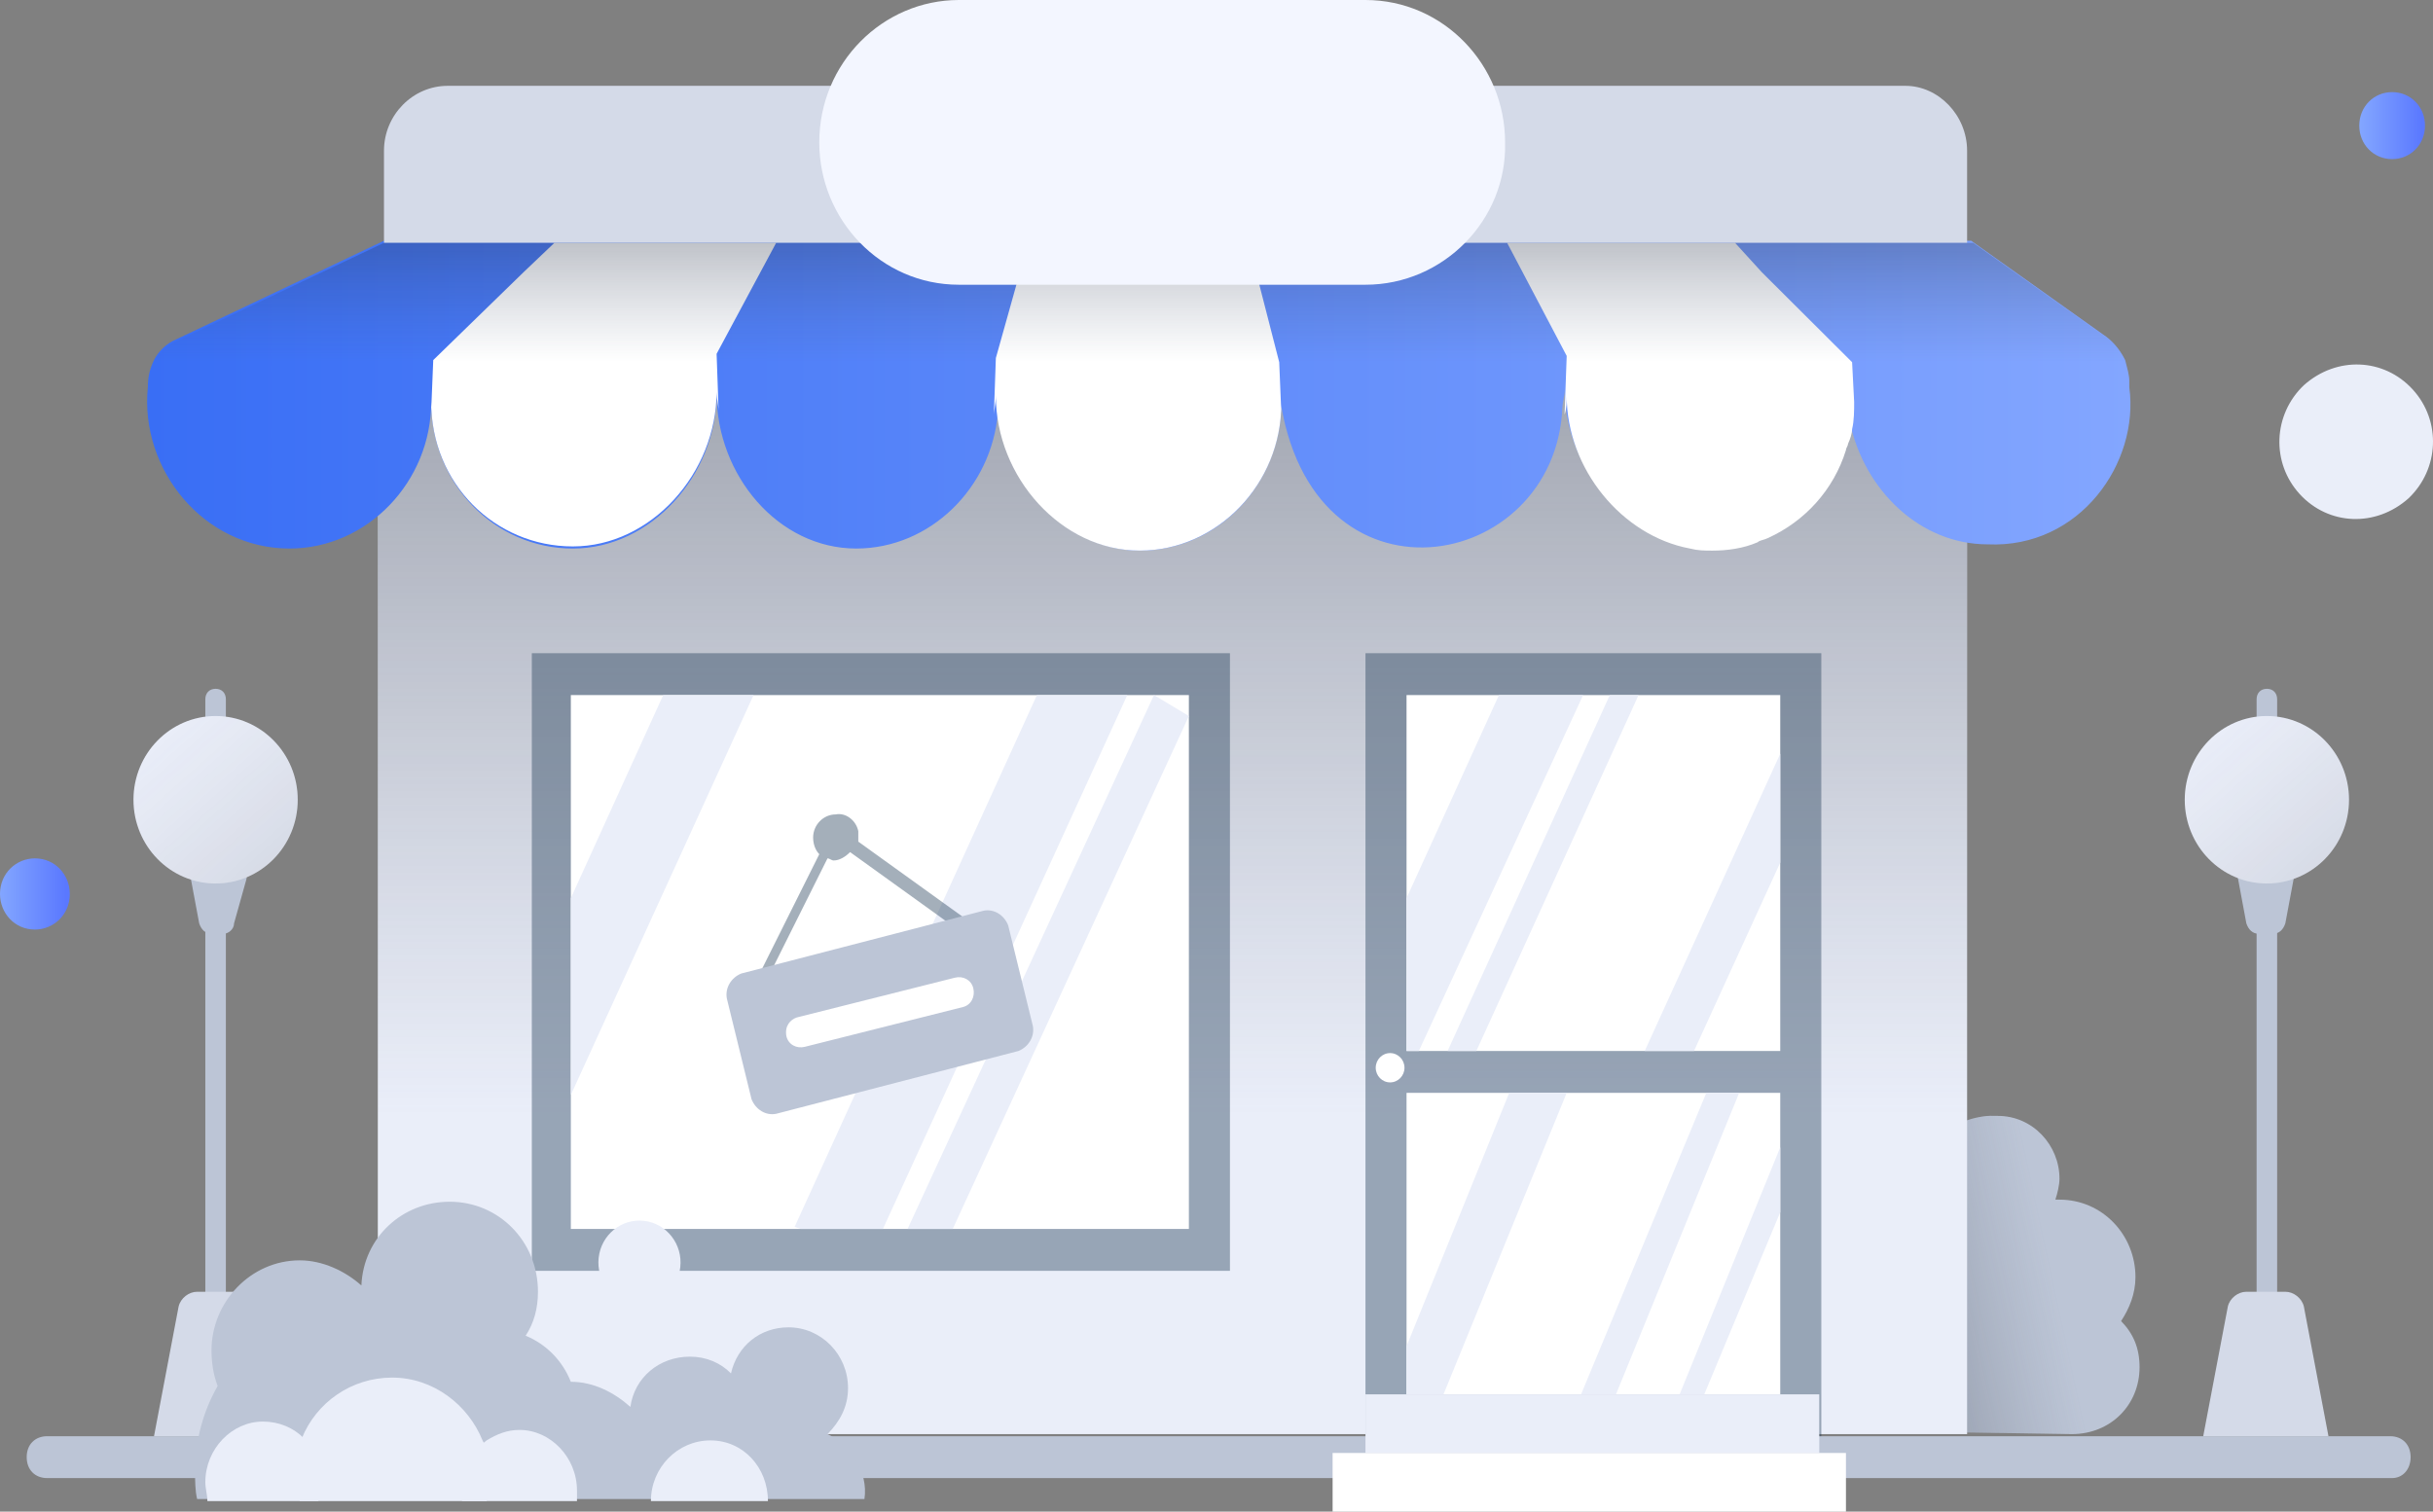 <svg width="140" height="87" viewBox="0 0 140 87" fill="none" xmlns="http://www.w3.org/2000/svg">
<rect x="0" y="0" width="140" height="87" fill="#808080" stroke="none"/>
<path d="M2.009 53.501C3.072 53.501 4.017 52.658 4.017 51.453C4.017 50.368 3.19 49.404 2.009 49.404C0.945 49.404 0 50.248 0 51.453C0 52.537 0.827 53.501 2.009 53.501Z" fill="url(#paint0_linear_1_53)"/>
<path d="M138.594 28.679C140.366 26.992 140.484 24.22 138.83 22.413C137.176 20.605 134.458 20.485 132.568 22.172C130.795 23.859 130.677 26.63 132.331 28.438C133.986 30.245 136.703 30.366 138.594 28.679Z" fill="#EAEEF9"/>
<path d="M137.648 9.158C138.712 9.158 139.539 8.314 139.539 7.23C139.539 6.145 138.712 5.302 137.648 5.302C136.585 5.302 135.758 6.145 135.758 7.23C135.758 8.314 136.585 9.158 137.648 9.158Z" fill="url(#paint1_linear_1_53)"/>
<path d="M130.441 42.536C130.086 42.536 129.85 42.295 129.85 41.934V40.246C129.85 39.885 130.086 39.644 130.441 39.644C130.795 39.644 131.032 39.885 131.032 40.246V41.934C131.032 42.295 130.677 42.536 130.441 42.536Z" fill="#BCC5D6"/>
<path d="M130.441 76.878C130.086 76.878 129.85 76.637 129.85 76.276V52.778C129.85 52.417 130.086 52.176 130.441 52.176C130.795 52.176 131.032 52.417 131.032 52.778V76.155C131.032 76.637 130.677 76.878 130.441 76.878Z" fill="#BCC5D6"/>
<path d="M130.795 53.742H129.968C129.614 53.742 129.378 53.501 129.259 53.14L128.787 50.609C128.669 50.127 129.023 49.766 129.496 49.766H131.268C131.741 49.766 132.095 50.127 131.977 50.609L131.504 53.14C131.386 53.501 131.15 53.742 130.795 53.742Z" fill="#BCC5D6"/>
<path d="M123.115 78.686C123.115 77.601 122.761 76.758 122.052 76.035C122.525 75.312 122.879 74.468 122.879 73.504C122.879 71.094 120.989 69.046 118.507 69.046C118.389 69.046 118.389 69.046 118.271 69.046C118.389 68.684 118.507 68.202 118.507 67.841C118.507 65.913 116.971 64.226 114.963 64.226C114.963 64.226 114.963 64.226 114.845 64.226C114.845 64.226 114.845 64.226 114.727 64.226C112.718 64.105 109.173 66.515 109.173 66.515L110.473 80.252L111.655 82.421L119.216 82.541C121.461 82.541 123.115 80.855 123.115 78.686Z" fill="#BCC5D6"/>
<path opacity="0.3" d="M123.115 78.686C123.115 77.601 122.761 76.758 122.052 76.035C122.525 75.312 122.879 74.468 122.879 73.504C122.879 71.094 120.989 69.046 118.507 69.046C118.389 69.046 118.389 69.046 118.271 69.046C118.389 68.684 118.507 68.202 118.507 67.841C118.507 65.913 116.971 64.226 114.963 64.226C114.963 64.226 114.963 64.226 114.845 64.226C114.845 64.226 114.845 64.226 114.727 64.226C112.718 64.105 109.173 66.515 109.173 66.515L110.473 80.252L111.655 82.421L119.216 82.541C121.461 82.541 123.115 80.855 123.115 78.686Z" fill="url(#paint2_linear_1_53)"/>
<path d="M137.648 85.072H2.717C2.009 85.072 1.536 84.59 1.536 83.867C1.536 83.144 2.009 82.662 2.717 82.662H137.53C138.239 82.662 138.712 83.144 138.712 83.867C138.712 84.59 138.239 85.072 137.648 85.072Z" fill="#BCC5D6"/>
<path d="M92.986 82.541H21.74V15.303H113.191V82.541H103.502H92.986Z" fill="#EAEEF9"/>
<path opacity="0.5" d="M92.986 82.541H21.74V15.303H113.191V82.541H103.502H92.986Z" fill="url(#paint3_linear_1_53)"/>
<path d="M122.525 22.292V21.931C122.525 21.569 122.407 21.208 122.288 20.726C122.052 20.244 121.698 19.762 121.225 19.4L113.427 13.857H22.095L10.161 19.521C9.57 19.762 9.098 20.244 8.861 20.726C8.625 21.208 8.507 21.69 8.507 22.292C8.034 26.992 11.697 31.571 16.66 31.571C21.149 31.571 24.812 27.715 24.812 23.136C24.812 27.835 28.475 31.571 32.965 31.571C37.455 31.571 41.235 27.353 41.235 22.654C41.235 27.353 44.78 31.571 49.27 31.571C53.523 31.571 57.068 28.076 57.422 23.738C58.013 28.558 61.912 31.691 65.575 31.691C70.065 31.691 73.609 27.956 73.728 23.377C73.728 23.497 73.728 23.618 73.728 23.738V23.377C75.854 35.668 89.914 32.776 89.914 23.015C89.914 23.136 89.914 23.377 89.914 23.497C89.914 23.136 90.033 22.774 90.033 22.413C90.033 26.63 93.105 30.486 97.122 31.209C98.421 31.33 99.721 31.209 101.021 30.848C101.257 30.727 101.493 30.727 101.612 30.607C103.62 29.763 105.392 28.076 106.101 25.546C106.101 25.425 106.22 25.305 106.22 25.184C106.338 24.943 106.338 24.582 106.456 24.341C107.283 28.197 110.473 31.33 114.372 31.33C119.689 31.571 123.115 26.63 122.525 22.292Z" fill="url(#paint4_linear_1_53)"/>
<path d="M106.692 23.135C106.692 23.617 106.692 24.22 106.574 24.702C106.574 24.943 106.456 25.304 106.338 25.545C106.338 25.666 106.22 25.786 106.22 25.907C105.511 28.196 103.857 30.004 101.73 30.968C101.493 31.088 101.257 31.088 101.139 31.209C100.312 31.57 99.367 31.691 98.54 31.691C98.067 31.691 97.713 31.691 97.24 31.57C93.341 30.847 90.151 26.991 90.151 22.774C90.151 23.135 90.151 23.497 90.033 23.858C90.033 23.858 90.033 23.858 90.033 23.979V23.738L90.151 20.484L86.724 13.977H99.839L101.375 15.664L106.574 20.846L106.692 23.135Z" fill="white"/>
<path d="M41.235 20.364L41.354 23.738C41.354 23.376 41.235 23.015 41.235 22.533C41.235 27.232 37.455 31.45 32.965 31.45C28.475 31.45 24.812 27.835 24.812 23.135C24.812 23.376 24.812 23.497 24.812 23.617L24.93 20.725L30.129 15.664L31.901 13.977H44.662L41.235 20.364Z" fill="white"/>
<path d="M57.304 20.605L57.186 23.979C57.186 23.618 57.304 23.256 57.304 22.774C57.304 27.474 61.085 31.691 65.575 31.691C70.065 31.691 73.728 27.835 73.728 23.256C73.728 23.497 73.728 23.618 73.728 23.738L73.609 20.846L72.31 15.785L71.719 13.857H59.195L57.304 20.605Z" fill="white"/>
<path d="M113.191 8.676V13.978H22.095V8.676C22.095 6.627 23.749 4.94 25.757 4.94H109.646C111.536 4.94 113.191 6.627 113.191 8.676Z" fill="#D4DAE8"/>
<path opacity="0.4" d="M70.774 37.596H30.602V73.143H70.774V37.596Z" fill="#1C3754"/>
<path d="M68.411 40.005H32.847V70.733H68.411V40.005Z" fill="white"/>
<path d="M43.362 40.005L32.847 63.021V51.694L38.163 40.005H43.362Z" fill="#EAEEF9"/>
<path d="M64.866 40.005L50.806 70.733H46.08L45.725 70.612L59.667 40.005H64.866Z" fill="#EAEEF9"/>
<path d="M68.411 41.211L54.823 70.733H52.224L66.402 40.005L68.411 41.211Z" fill="#EAEEF9"/>
<path opacity="0.4" d="M78.572 37.596V82.662H104.802V37.596H78.572Z" fill="#1C3754"/>
<path d="M102.439 40.005H80.935V60.49H102.439V40.005Z" fill="white"/>
<path d="M102.439 62.9H80.935V80.252H102.439V62.9Z" fill="white"/>
<path opacity="0.4" d="M55.414 52.778L49.388 48.44C49.388 48.199 49.388 47.959 49.388 47.838C49.27 47.236 48.679 46.754 48.088 46.874C47.379 46.874 46.789 47.477 46.789 48.2C46.789 48.561 46.907 48.922 47.143 49.163L43.835 55.791C43.717 55.911 43.835 56.152 43.953 56.152H44.071C44.189 56.152 44.307 56.032 44.307 56.032L47.616 49.404C47.734 49.404 47.852 49.525 47.97 49.525C48.325 49.525 48.679 49.284 48.915 49.043L54.941 53.381C55.059 53.501 55.296 53.501 55.414 53.26C55.532 53.019 55.532 52.778 55.414 52.778Z" fill="#1C3754"/>
<path d="M58.604 60.49L44.662 64.105C44.071 64.226 43.48 63.864 43.244 63.262L41.826 57.478C41.708 56.875 42.062 56.273 42.653 56.032L56.595 52.417C57.186 52.296 57.777 52.658 58.013 53.26L59.431 59.044C59.549 59.647 59.195 60.249 58.604 60.49Z" fill="#BCC5D6"/>
<path d="M45.843 58.562L54.941 56.273C55.414 56.152 55.886 56.393 56.005 56.875C56.123 57.357 55.886 57.839 55.414 57.96L46.316 60.249C45.843 60.37 45.371 60.129 45.253 59.647C45.135 59.044 45.489 58.683 45.843 58.562Z" fill="white"/>
<path d="M79.99 62.298C80.446 62.298 80.817 61.92 80.817 61.454C80.817 60.989 80.446 60.611 79.99 60.611C79.533 60.611 79.162 60.989 79.162 61.454C79.162 61.92 79.533 62.298 79.99 62.298Z" fill="white"/>
<path d="M104.684 80.252H78.572V83.626H104.684V80.252Z" fill="#EAEEF9"/>
<path d="M106.22 83.626H76.681V87H106.22V83.626Z" fill="white"/>
<path d="M130.441 50.85C133.051 50.85 135.167 48.693 135.167 46.031C135.167 43.368 133.051 41.211 130.441 41.211C127.831 41.211 125.715 43.368 125.715 46.031C125.715 48.693 127.831 50.85 130.441 50.85Z" fill="#EAEEF9"/>
<path opacity="0.1" d="M130.441 50.85C133.051 50.85 135.167 48.693 135.167 46.031C135.167 43.368 133.051 41.211 130.441 41.211C127.831 41.211 125.715 43.368 125.715 46.031C125.715 48.693 127.831 50.85 130.441 50.85Z" fill="url(#paint5_linear_1_53)"/>
<path d="M131.504 74.348H129.259C128.787 74.348 128.314 74.709 128.196 75.191L126.778 82.662H133.985L132.568 75.191C132.449 74.709 131.977 74.348 131.504 74.348Z" fill="#D4DAE8"/>
<path d="M12.406 42.536C12.052 42.536 11.815 42.295 11.815 41.934V40.246C11.815 39.885 12.052 39.644 12.406 39.644C12.761 39.644 12.997 39.885 12.997 40.246V41.934C12.997 42.295 12.761 42.536 12.406 42.536Z" fill="#BCC5D6"/>
<path d="M12.406 76.878C12.052 76.878 11.815 76.637 11.815 76.276V52.778C11.815 52.417 12.052 52.176 12.406 52.176C12.761 52.176 12.997 52.417 12.997 52.778V76.155C12.997 76.637 12.761 76.878 12.406 76.878Z" fill="#BCC5D6"/>
<path d="M12.879 53.742H12.17C11.815 53.742 11.579 53.501 11.461 53.14L10.988 50.609C10.87 50.127 11.225 49.766 11.697 49.766H13.469C13.942 49.766 14.296 50.127 14.178 50.609L13.469 53.14C13.469 53.501 13.115 53.742 12.879 53.742Z" fill="#BCC5D6"/>
<path d="M12.406 50.85C15.016 50.85 17.132 48.693 17.132 46.031C17.132 43.368 15.016 41.211 12.406 41.211C9.796 41.211 7.68 43.368 7.68 46.031C7.68 48.693 9.796 50.85 12.406 50.85Z" fill="#EAEEF9"/>
<path opacity="0.1" d="M12.406 50.85C15.016 50.85 17.132 48.693 17.132 46.031C17.132 43.368 15.016 41.211 12.406 41.211C9.796 41.211 7.68 43.368 7.68 46.031C7.68 48.693 9.796 50.85 12.406 50.85Z" fill="url(#paint6_linear_1_53)"/>
<path d="M13.588 74.348H11.343C10.87 74.348 10.398 74.709 10.279 75.191L8.862 82.662H16.069L14.651 75.191C14.533 74.709 14.06 74.348 13.588 74.348Z" fill="#D4DAE8"/>
<path opacity="0.3" d="M122.407 20.846H8.862C9.098 20.364 9.57 19.882 10.161 19.641L22.095 13.978H113.545L121.343 19.521C121.816 19.882 122.17 20.364 122.407 20.846Z" fill="url(#paint7_linear_1_53)"/>
<path d="M78.572 16.388H55.177C50.688 16.388 47.143 12.652 47.143 8.194C47.143 3.615 50.806 0 55.177 0H78.572C83.062 0 86.606 3.735 86.606 8.194C86.724 12.652 83.062 16.388 78.572 16.388Z" fill="#F3F6FF"/>
<path d="M49.742 86.277C49.742 86.397 49.742 86.397 49.742 86.277H11.343C11.225 85.795 11.225 85.192 11.225 84.71C11.225 82.903 11.697 81.216 12.524 79.77C12.288 79.168 12.17 78.445 12.17 77.722C12.17 74.95 14.415 72.54 17.25 72.54C18.55 72.54 19.85 73.143 20.795 73.986C20.913 71.215 23.158 69.166 25.875 69.166C28.711 69.166 30.956 71.456 30.956 74.348C30.956 75.312 30.72 76.155 30.247 76.878C31.429 77.36 32.374 78.324 32.846 79.529C34.146 79.529 35.328 80.132 36.273 80.975C36.509 79.288 37.927 78.083 39.699 78.083C40.645 78.083 41.472 78.445 42.062 79.047C42.417 77.481 43.717 76.396 45.371 76.396C47.261 76.396 48.797 77.963 48.797 79.891C48.797 80.975 48.325 81.819 47.616 82.541C48.915 83.144 49.979 84.71 49.742 86.277Z" fill="#BCC5D6"/>
<path d="M39.145 72.931C39.291 71.609 38.358 70.416 37.061 70.266C35.764 70.117 34.594 71.069 34.448 72.391C34.302 73.714 35.235 74.907 36.532 75.056C37.829 75.205 38.998 74.254 39.145 72.931Z" fill="#EAEEF9"/>
<path d="M28.238 84.951C28.238 85.433 28.238 85.915 28.002 86.397H17.25C17.132 85.915 17.014 85.433 17.014 84.951C17.014 84.228 17.132 83.505 17.368 82.782C18.195 80.734 20.204 79.288 22.567 79.288C24.93 79.288 26.939 80.855 27.766 82.903C28.12 83.505 28.238 84.228 28.238 84.951Z" fill="#EAEEF9"/>
<path d="M33.201 85.795C33.201 86.036 33.201 86.277 33.201 86.397H26.584C26.584 86.156 26.466 86.036 26.466 85.795C26.466 84.59 27.057 83.626 28.002 82.903C28.593 82.541 29.184 82.3 29.893 82.3C31.665 82.3 33.201 83.867 33.201 85.795Z" fill="#EAEEF9"/>
<path d="M18.55 85.313C18.55 85.674 18.432 86.036 18.314 86.397H11.933C11.933 86.036 11.815 85.674 11.815 85.313C11.815 83.385 13.351 81.819 15.123 81.819C16.069 81.819 16.896 82.18 17.487 82.782C18.195 83.385 18.55 84.349 18.55 85.313Z" fill="#EAEEF9"/>
<path d="M44.189 86.397H37.455C37.455 84.469 38.99 82.903 40.881 82.903C42.771 82.903 44.189 84.469 44.189 86.397Z" fill="#EAEEF9"/>
<path d="M91.096 40.005L81.644 60.49H80.935V51.694L86.252 40.005H91.096Z" fill="#EAEEF9"/>
<path d="M94.286 40.005L84.952 60.49H83.298L92.632 40.005H94.286Z" fill="#EAEEF9"/>
<path d="M102.439 43.38V49.645L97.476 60.49H94.641L102.439 43.38Z" fill="#EAEEF9"/>
<path d="M90.151 62.9L83.062 80.252H80.935V77.481L86.843 62.9H90.151Z" fill="#EAEEF9"/>
<path d="M102.439 66.033L96.649 80.252H98.067L102.439 69.769V66.033Z" fill="#EAEEF9"/>
<path d="M100.076 62.9L92.986 80.252H90.978L98.185 62.9H100.076Z" fill="#EAEEF9"/>
<defs>
<linearGradient id="paint0_linear_1_53" x1="0" y1="51.45" x2="3.819" y2="51.45" gradientUnits="userSpaceOnUse">
<stop stop-color="#83A6FF"/>
<stop offset="1" stop-color="#5A78FF"/>
</linearGradient>
<linearGradient id="paint1_linear_1_53" x1="135.804" y1="7.273" x2="139.391" y2="7.273" gradientUnits="userSpaceOnUse">
<stop stop-color="#83A6FF"/>
<stop offset="1" stop-color="#5A78FF"/>
</linearGradient>
<linearGradient id="paint2_linear_1_53" x1="118.115" y1="73.212" x2="109.416" y2="75.092" gradientUnits="userSpaceOnUse">
<stop offset="0.003" stop-color="#606673" stop-opacity="0"/>
<stop offset="1" stop-color="#373C47"/>
</linearGradient>
<linearGradient id="paint3_linear_1_53" x1="67.431" y1="64.374" x2="67.431" y2="14.046" gradientUnits="userSpaceOnUse">
<stop offset="0.003" stop-color="#606673" stop-opacity="0"/>
<stop offset="1" stop-color="#373C47"/>
</linearGradient>
<linearGradient id="paint4_linear_1_53" x1="8.459" y1="22.837" x2="122.648" y2="22.837" gradientUnits="userSpaceOnUse">
<stop stop-color="#396EF5"/>
<stop offset="1" stop-color="#83A6FF"/>
</linearGradient>
<linearGradient id="paint5_linear_1_53" x1="126.883" y1="41.865" x2="133.392" y2="49.197" gradientUnits="userSpaceOnUse">
<stop offset="0.003" stop-color="#606673" stop-opacity="0"/>
<stop offset="1" stop-color="#373C47"/>
</linearGradient>
<linearGradient id="paint6_linear_1_53" x1="8.931" y1="41.865" x2="15.439" y2="49.197" gradientUnits="userSpaceOnUse">
<stop offset="0.003" stop-color="#606673" stop-opacity="0"/>
<stop offset="1" stop-color="#373C47"/>
</linearGradient>
<linearGradient id="paint7_linear_1_53" x1="65.633" y1="20.837" x2="65.633" y2="13.846" gradientUnits="userSpaceOnUse">
<stop offset="0.003" stop-color="#3F5073" stop-opacity="0"/>
<stop offset="1" stop-color="#283247"/>
</linearGradient>
</defs>
</svg>
